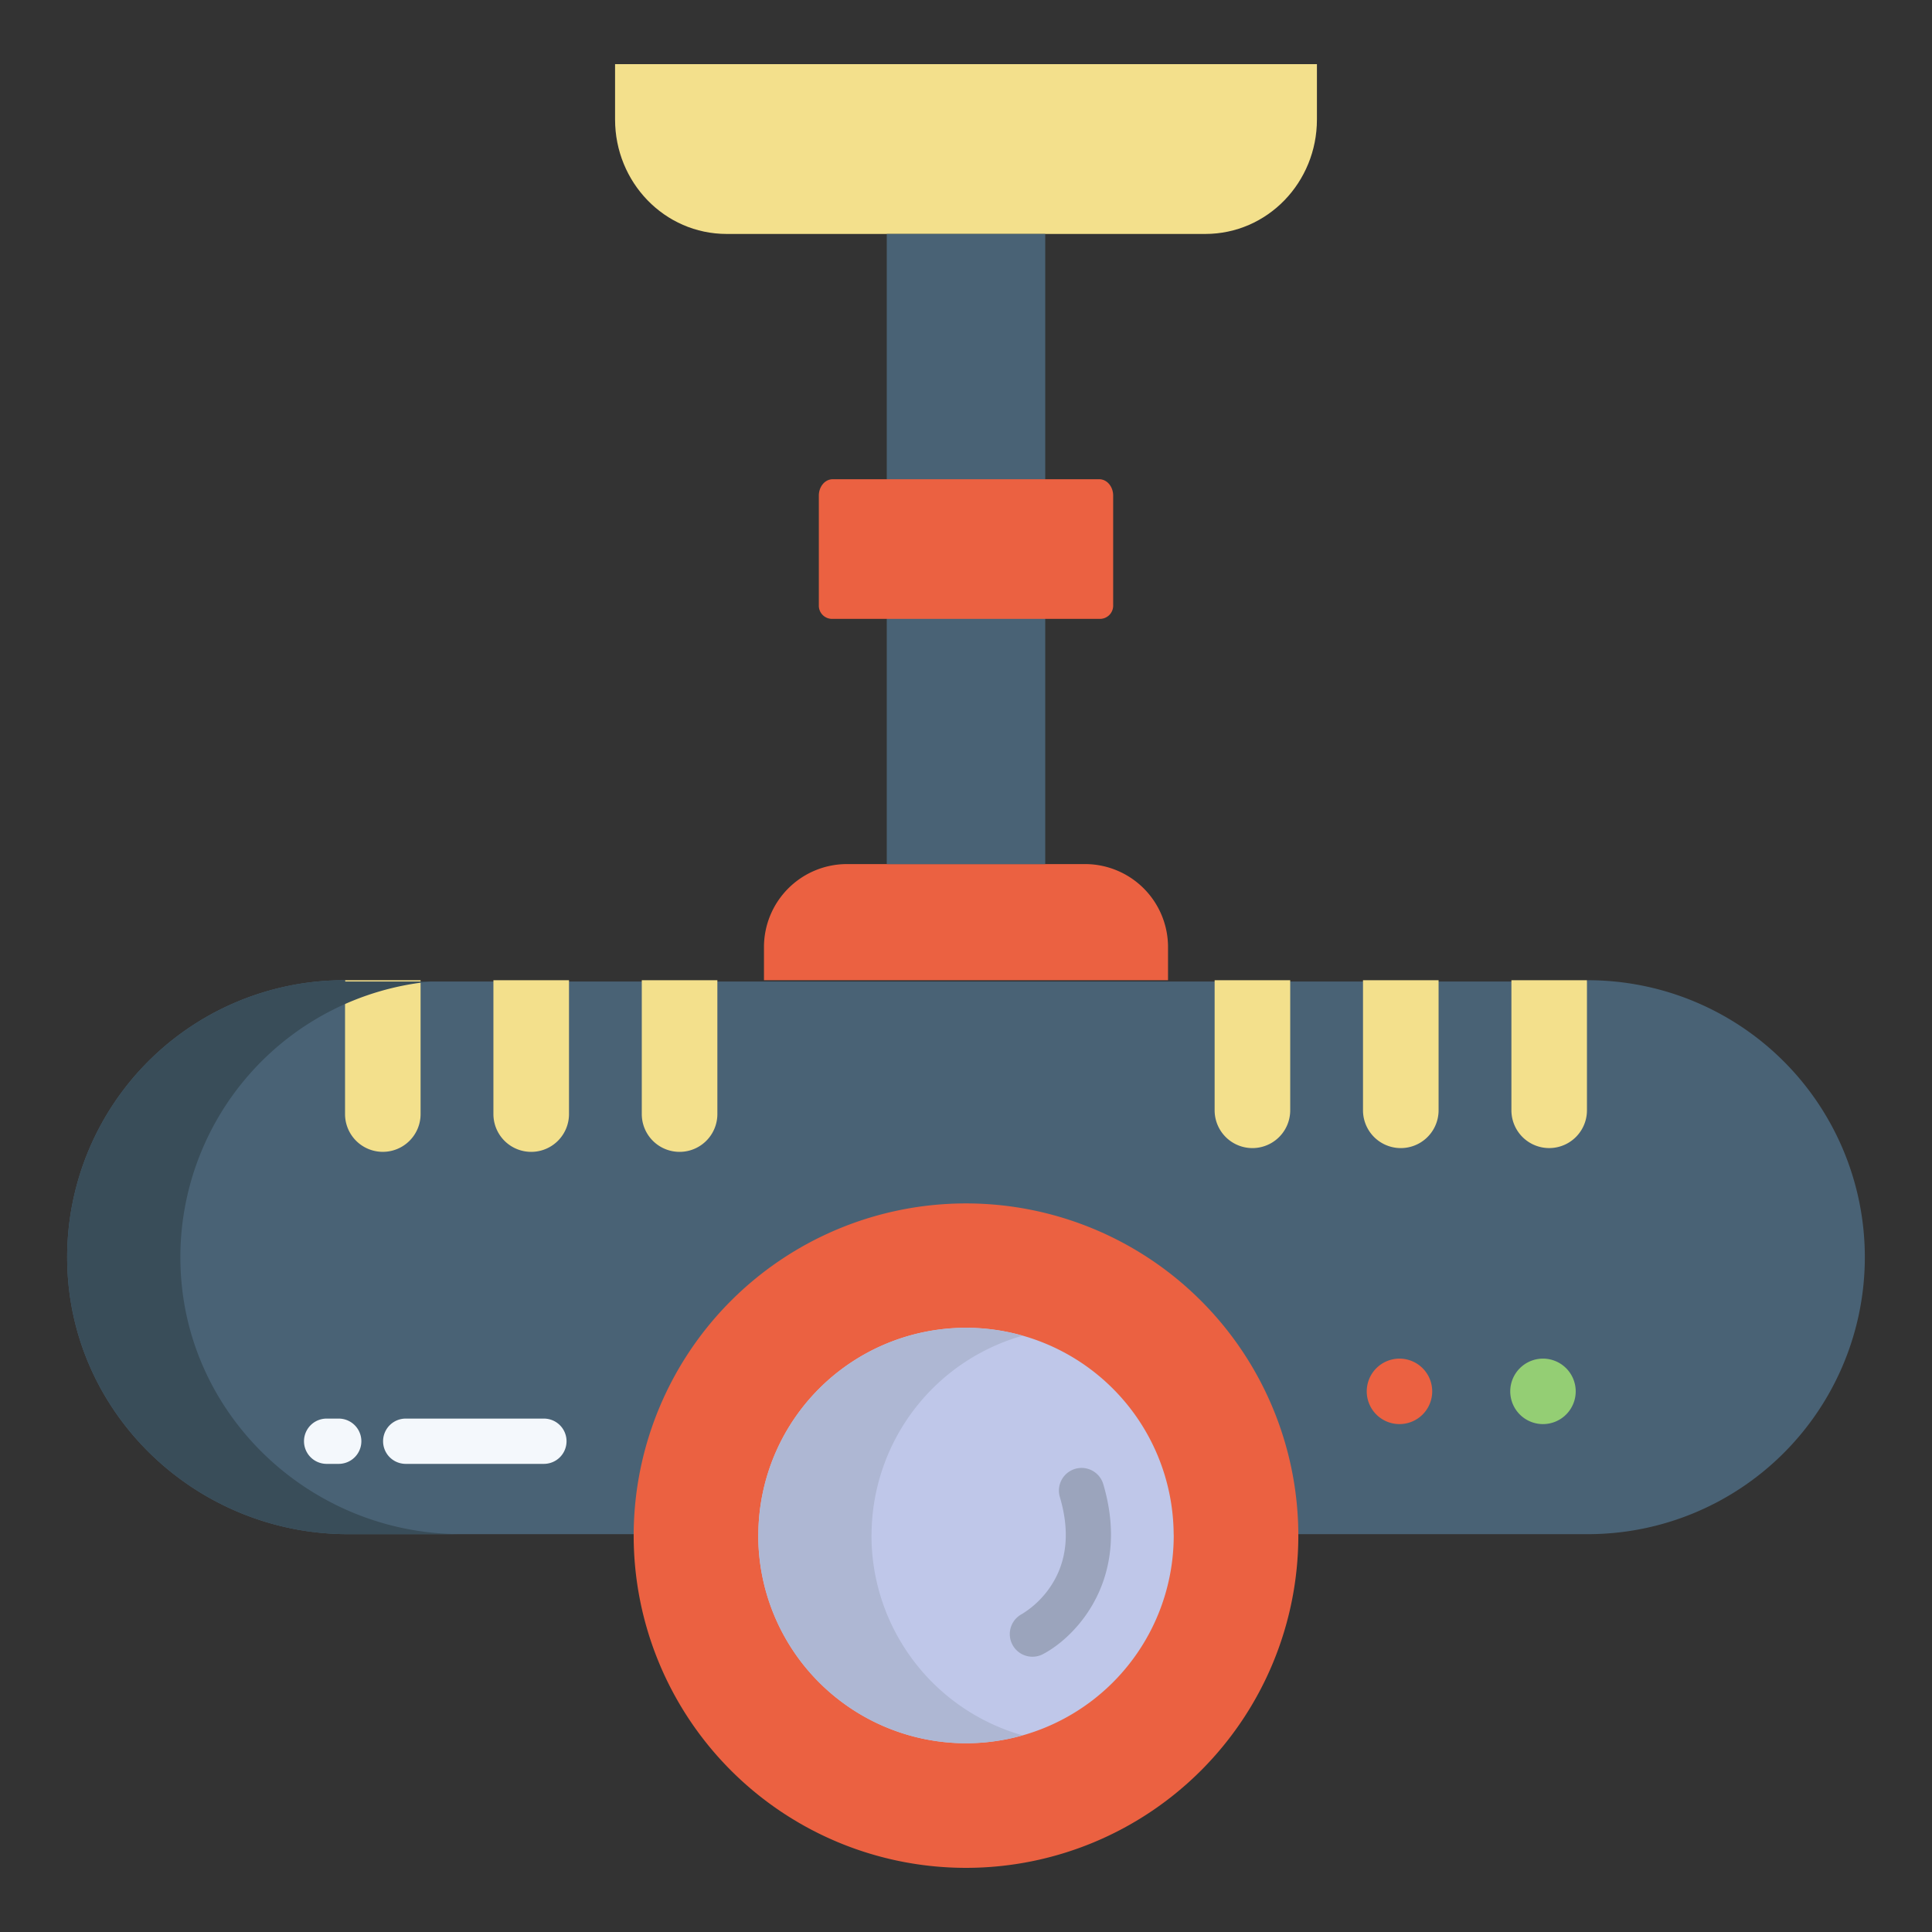 <svg id="Layer_1" height="512" viewBox="0 0 512 512" width="512" xmlns="http://www.w3.org/2000/svg" data-name="Layer 1"><rect x="0" y="0" width="512" height="512" fill="#333333" stroke="none"/><path d="m420.8 259.77h-.24v.34h-329.12v-.34h-.24a73.407 73.407 0 0 0 -73.356 75.977c1.359 39.693 34.7 70.823 74.414 70.823h328.542a73.4 73.4 0 0 0 0-146.8z" fill="#496275"/><path d="m420.56 260.11v34.13a10.01 10.01 0 1 1 -20.02 0v-34.47h20.02z" fill="#f3e08c"/><path d="m408.9 360.05a8.675 8.675 0 1 1 -8.67 8.68 8.685 8.685 0 0 1 8.67-8.68z" fill="#94ce74"/><path d="m381.24 260.11v34.13a10.015 10.015 0 0 1 -20.03 0v-34.47h20.03z" fill="#f3e08c"/><path d="m370.87 360.05a8.675 8.675 0 1 1 -8.67 8.68 8.685 8.685 0 0 1 8.67-8.68z" fill="#eb6141"/><path d="m163 17v14.68c0 16.58 13.03 30.32 29.61 30.32h126.78c16.58 0 29.61-13.74 29.61-30.32v-14.68z" fill="#f3e08c"/><path d="m167.93 406.57a88.071 88.071 0 0 1 176.14 0v.36a88.07 88.07 0 1 1 -176.14 0z" fill="#eb6141"/><path d="m341.92 260.11v34.13a10.015 10.015 0 1 1 -20.03 0v-34.47h20.03z" fill="#f3e08c"/><path d="m311.03 406.57a2.174 2.174 0 0 1 .02.36 55.05 55.05 0 0 1 -110.1 0 2.174 2.174 0 0 1 .02-.36 55.031 55.031 0 0 1 110.06 0z" fill="#bfc7e9"/><path d="m309.54 259.41v.36h-107.08v-8.77a22 22 0 0 1 22.01-22.01h63.06a22 22 0 0 1 22.01 22.01z" fill="#eb6141"/><path d="m235 62h42v167h-42z" fill="#496275"/><g fill="#f3e08c"><path d="m190.11 260.11v35.13a10.015 10.015 0 0 1 -20.03 0v-35.47h20.03z"/><path d="m150.79 260.11v35.13a10.015 10.015 0 1 1 -20.03 0v-35.47h20.03z"/><path d="m111.46 260.11v35.13a10.01 10.01 0 1 1 -20.02 0v-35.47h20.02z"/></g><path d="m291.28 127h-70.57c-2.21 0-3.71 2.1-3.71 4.31v29.02a3.5 3.5 0 0 0 3.72 3.67h70.56a3.5 3.5 0 0 0 3.72-3.67v-29.02c0-2.21-1.51-4.31-3.72-4.31z" fill="#eb6141"/><path d="m273.619 439.051a6 6 0 0 1 -2.825-11.3 24.577 24.577 0 0 0 7.667-7.4c4.321-6.5 5.133-14.446 2.411-23.629a6 6 0 1 1 11.506-3.41c7.442 25.116-7.2 40.451-15.98 45.05a5.964 5.964 0 0 1 -2.779.689z" fill="#9ba4bc"/><path d="m144.138 387.941h-36.616a6 6 0 1 1 0-12h36.616a6 6 0 0 1 0 12z" fill="#f4f8fc"/><path d="m89.763 387.941h-3.2a6 6 0 1 1 0-12h3.2a6 6 0 0 1 0 12z" fill="#f4f8fc"/><path d="m47.844 335.747a73.4 73.4 0 0 1 66.363-75.637h-22.767v-.34h-.24a73.407 73.407 0 0 0 -73.356 75.977c1.359 39.693 34.7 70.823 74.414 70.823h30c-39.717 0-73.058-31.13-74.414-70.823z" fill="#394d59"/><path d="m230.95 406.93a2.174 2.174 0 0 1 .02-.36 55.037 55.037 0 0 1 40.03-52.593 55.021 55.021 0 0 0 -70.03 52.593 2.174 2.174 0 0 0 -.02.36 55.041 55.041 0 0 0 70.05 52.954 55.062 55.062 0 0 1 -40.05-52.954z" fill="#aeb7d3"/></svg>